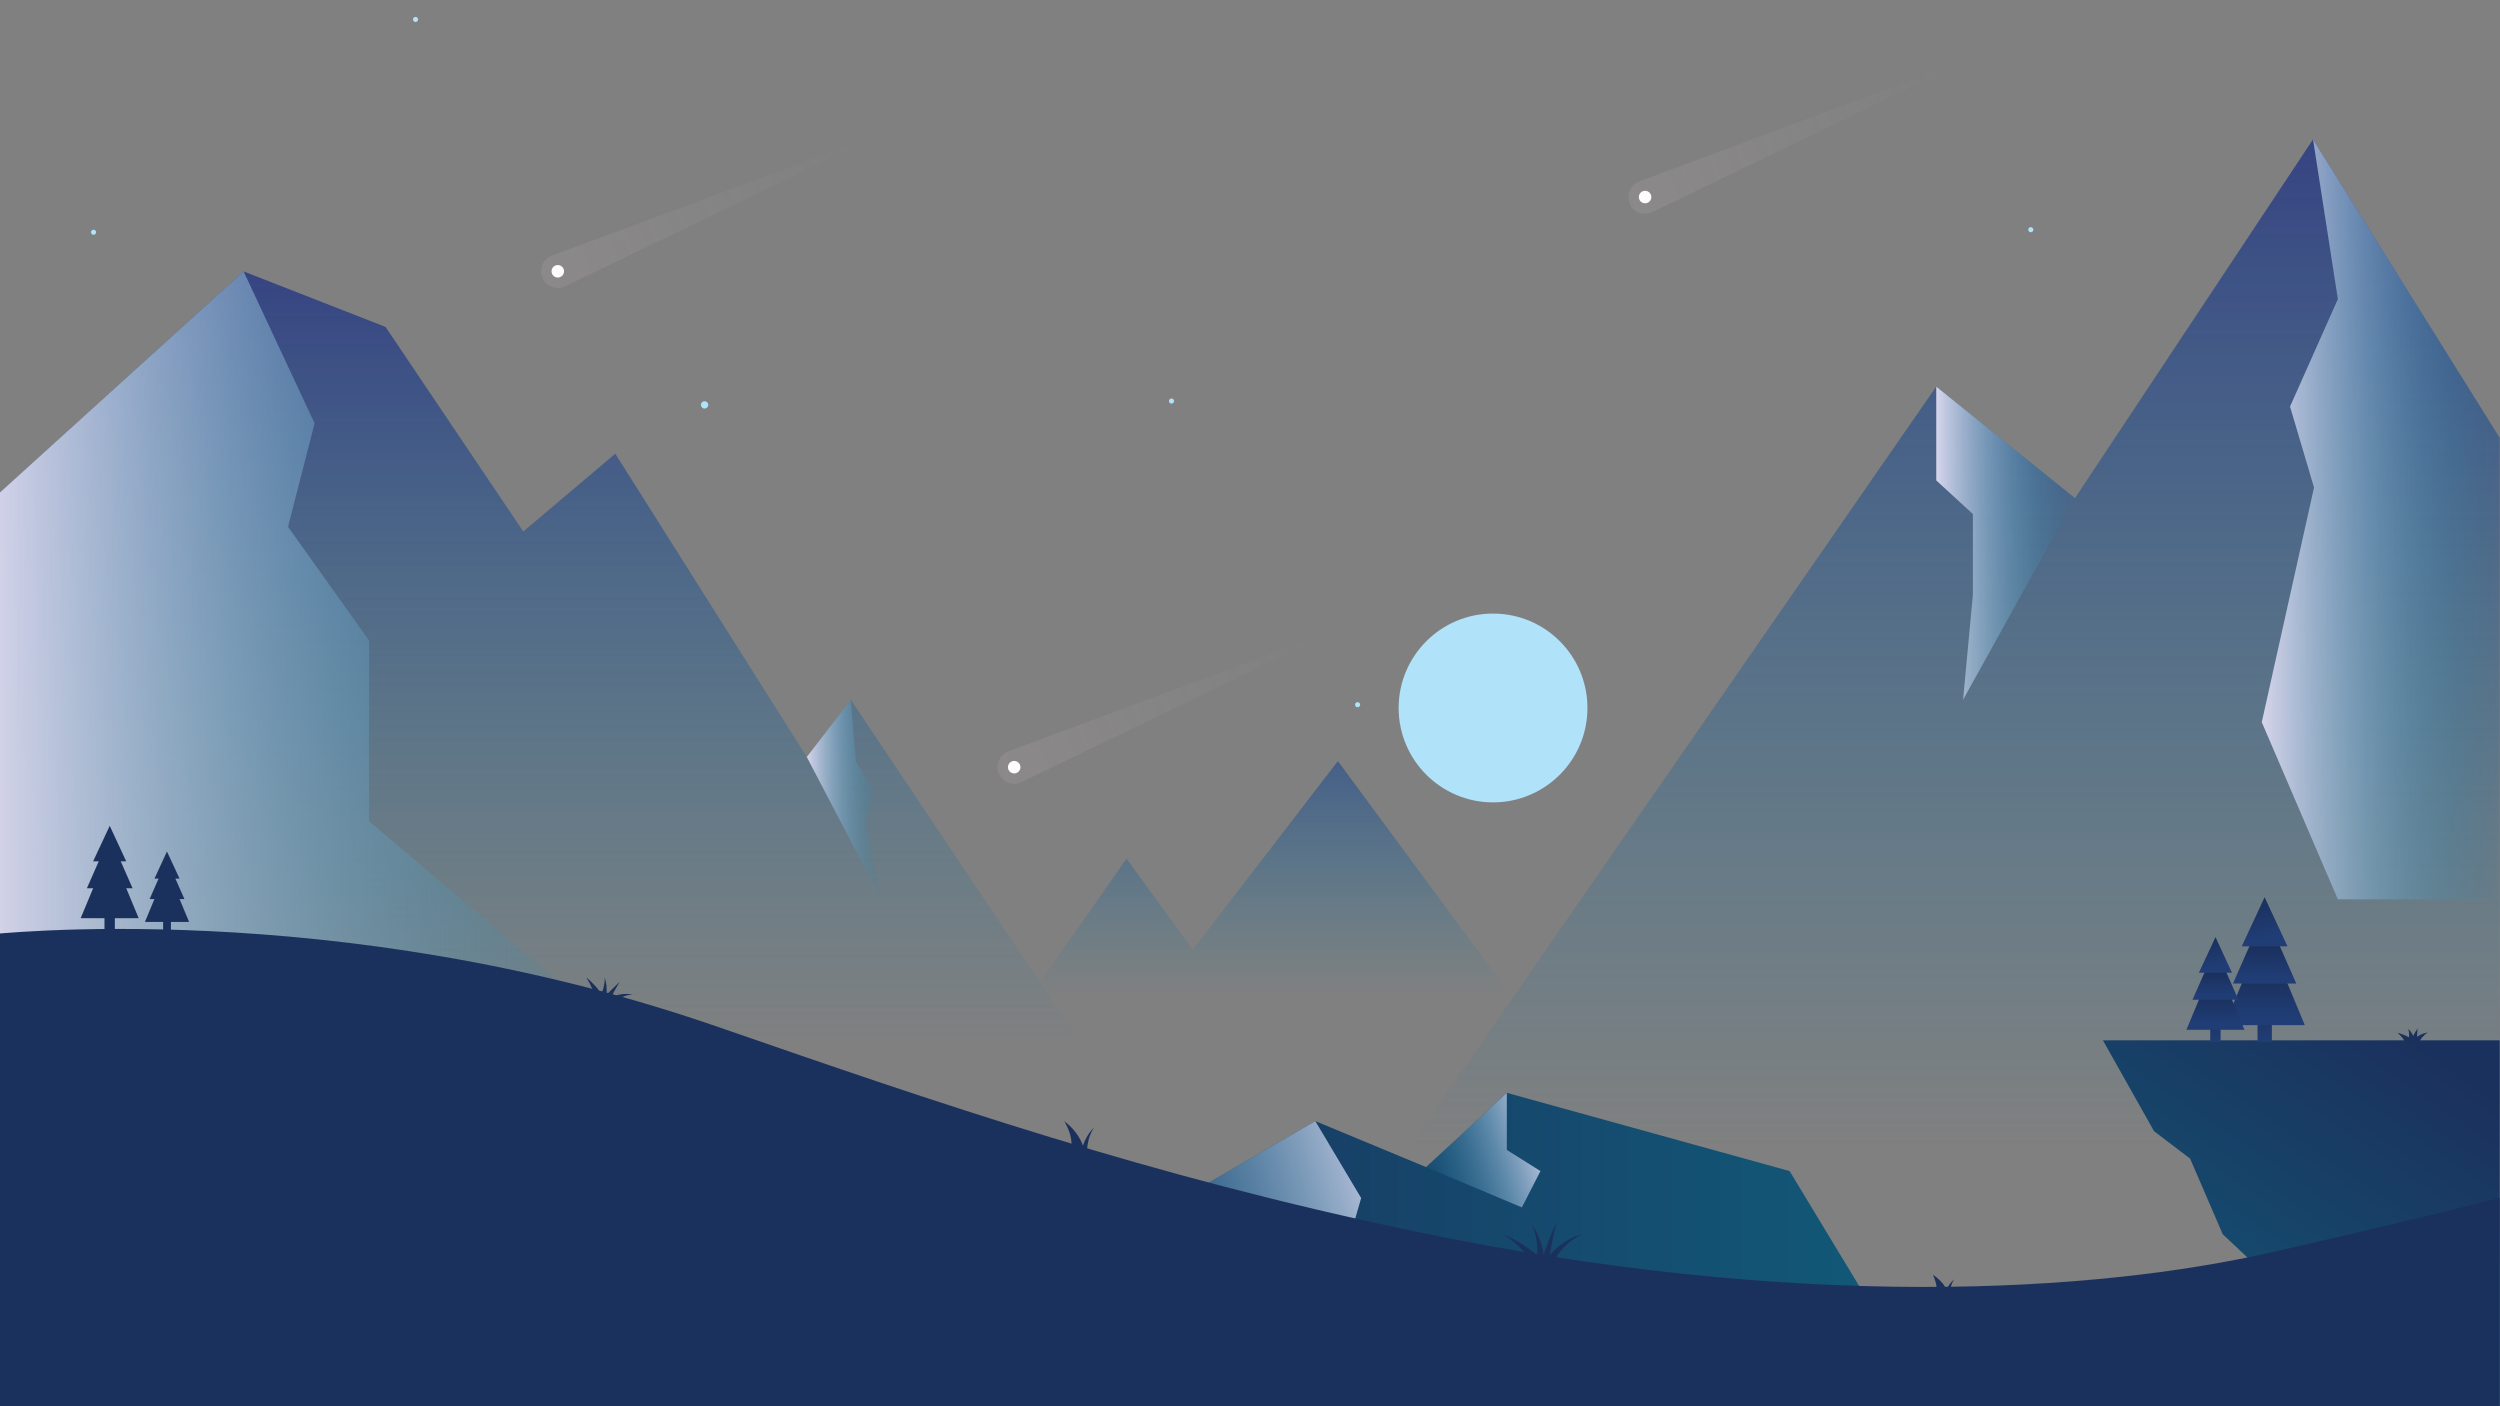 <?xml version="1.0" encoding="utf-8"?>
<!-- Generator: Adobe Illustrator 22.0.0, SVG Export Plug-In . SVG Version: 6.00 Build 0)  -->
<svg version="1.1" id="Layer_1" xmlns="http://www.w3.org/2000/svg" xmlns:xlink="http://www.w3.org/1999/xlink" x="0px" y="0px"
	 viewBox="0 0 1761 990.6" style="enable-background:new 0 0 1761 990.6;" xml:space="preserve">
<rect x="0" y="0" width="1761" height="990.6" fill="#808080" stroke="none"/>
<style type="text/css">
	.st0{fill:url(#SVGID_1_);}
	.st1{fill:url(#SVGID_2_);}
	.st2{fill:url(#SVGID_3_);}
	.st3{fill:#1B315D;}
	.st4{fill:url(#SVGID_4_);}
	.st5{fill:url(#SVGID_5_);}
	.st6{fill:url(#SVGID_6_);}
	.st7{fill:url(#SVGID_7_);}
	.st8{opacity:0.2;fill:#FFFFFF;}
	.st9{fill:#B0E2FA;}
	.st10{fill:url(#SVGID_8_);}
	.st11{fill:url(#SVGID_9_);}
	.st12{fill:#FFFFFF;}
	.st13{opacity:0.1;fill:url(#SVGID_10_);}
	.st14{opacity:0.1;fill:url(#SVGID_11_);}
	.st15{opacity:0.1;fill:url(#SVGID_12_);}
	.st16{fill:url(#SVGID_13_);}
	.st17{fill:url(#SVGID_14_);}
	.st18{fill:url(#SVGID_15_);}
	.st19{fill:url(#SVGID_16_);}
	.st20{fill:url(#SVGID_17_);}
	.st21{fill:url(#SVGID_18_);}
	.st22{fill:url(#SVGID_19_);}
	.st23{fill:url(#SVGID_20_);}
	.st24{fill:url(#SVGID_21_);}
	.st25{clip-path:url(#SVGID_23_);}
	.st26{fill:url(#SVGID_24_);}
</style>
<g>
	<linearGradient id="SVGID_1_" gradientUnits="userSpaceOnUse" x1="899.9" y1="700.436" x2="899.9" y2="441.391">
		<stop  offset="0" style="stop-color:#147CA6;stop-opacity:0"/>
		<stop  offset="1" style="stop-color:#2E2F7C"/>
	</linearGradient>
	<polygon class="st0" points="732.6,692.1 793.5,604.8 840.2,669 942.4,536.1 1067.2,705.2 968.2,861.3 809.4,836 	"/>
	<linearGradient id="SVGID_2_" gradientUnits="userSpaceOnUse" x1="425.239" y1="736.282" x2="425.239" y2="104.788">
		<stop  offset="0" style="stop-color:#147CA6;stop-opacity:0"/>
		<stop  offset="1" style="stop-color:#2E2F7C"/>
	</linearGradient>
	<polygon class="st1" points="859.5,881.7 599.3,492.9 568.3,533.2 433.4,319.6 368.6,374.4 271.6,230.3 171.6,191.2 -9,355 
		-9,881.7 	"/>
	<linearGradient id="SVGID_3_" gradientUnits="userSpaceOnUse" x1="-8.974" y1="467.519" x2="455.616" y2="467.519">
		<stop  offset="0" style="stop-color:#D7D5EB"/>
		<stop  offset="1" style="stop-color:#147CA6;stop-opacity:0"/>
	</linearGradient>
	<polygon class="st2" points="171.6,191.2 221.6,298.2 202.9,371.1 260,451.2 260,578.5 455.6,743.9 -9,743.9 -9,355 	"/>
	<g>
		<rect x="73.6" y="629.8" class="st3" width="7.3" height="25.8"/>
		<polygon class="st3" points="56.8,646.8 77.3,597.7 97.7,646.8 		"/>
		<polygon class="st3" points="61.2,625.7 77.3,589.1 93.4,625.7 		"/>
		<polygon class="st3" points="65.6,606.7 77.3,581.7 88.9,606.7 		"/>
	</g>
	<g>
		<rect x="114.9" y="636.4" class="st3" width="5.5" height="19.6"/>
		<polygon class="st3" points="102.1,649.4 117.6,612 133.2,649.4 		"/>
		<polygon class="st3" points="105.4,633.3 117.6,605.4 129.9,633.3 		"/>
		<polygon class="st3" points="108.8,618.9 117.6,599.8 126.5,618.9 		"/>
	</g>
	<linearGradient id="SVGID_4_" gradientUnits="userSpaceOnUse" x1="1311.77" y1="806.584" x2="1311.77" y2="-14.027">
		<stop  offset="0" style="stop-color:#147CA6;stop-opacity:0"/>
		<stop  offset="1" style="stop-color:#2E2F7C"/>
	</linearGradient>
	<polygon class="st4" points="1760.8,308.4 1629.3,98.2 1461.6,350.9 1363.9,272.3 862.7,995.6 1760.8,995.6 	"/>
	<linearGradient id="SVGID_5_" gradientUnits="userSpaceOnUse" x1="1593.194" y1="365.867" x2="1760.809" y2="365.867">
		<stop  offset="0" style="stop-color:#D7D5EB"/>
		<stop  offset="1" style="stop-color:#147CA6;stop-opacity:0"/>
	</linearGradient>
	<polygon class="st5" points="1629.3,98.2 1646.8,210.7 1613.1,286.4 1630,343.4 1593.2,508.7 1646.8,633.5 1760.8,633.5 
		1760.8,308.4 	"/>
	<linearGradient id="SVGID_6_" gradientUnits="userSpaceOnUse" x1="1363.928" y1="382.644" x2="1461.59" y2="382.644">
		<stop  offset="0" style="stop-color:#D7D5EB"/>
		<stop  offset="1" style="stop-color:#147CA6;stop-opacity:0"/>
	</linearGradient>
	<polygon class="st6" points="1363.9,272.3 1363.9,338.4 1389.7,362.1 1389.7,419.1 1382.8,492.9 1461.6,350.9 	"/>
	<g>
		<g>
			<path class="st3" d="M1696.6,743.6C1696.7,743.8,1696.7,743.7,1696.6,743.6c0.1,0.1,0.1,0,0.1-0.1c0-0.1,0.1-0.3,0.1-0.4
				c0-0.3,0.1-0.6,0.1-0.9c0-0.7-0.1-1.4-0.2-2.1c-0.3-1.4-0.8-2.9-1.5-4.4c-0.7-1.5-1.6-2.9-2.7-4.3c-0.5-0.7-1.1-1.3-1.7-2
				l-1.9-1.9c0.9,0.2,1.8,0.5,2.6,0.8c0.9,0.3,1.8,0.6,2.6,1c1.7,0.8,3.5,1.6,5.1,2.8c1.6,1.1,3.2,2.5,4.7,4.1
				c0.7,0.8,1.4,1.7,2,2.7c0.3,0.5,0.6,1,0.9,1.6c0.1,0.3,0.3,0.6,0.4,0.9c0.1,0.2,0.1,0.3,0.2,0.5c0.1,0.2,0.1,0.3,0.2,0.7
				L1696.6,743.6z"/>
		</g>
		<g>
			<path class="st3" d="M1696.5,733.4c0.2-0.6,0.3-1.3,0.4-2c0.1-0.7,0.1-1.5,0.1-2.2c0-1.5-0.2-3-0.6-4.5c1.1,1.1,2.1,2.4,2.9,3.9
				c0.4,0.7,0.7,1.5,1.1,2.3c0.3,0.8,0.6,1.5,0.8,2.5L1696.5,733.4z"/>
		</g>
		<g>
			<path class="st3" d="M1698,733c0.8-1.5,1.6-3,2.4-4.4c0.8-1.4,1.7-2.9,2.6-4.2c-0.2,1.6-0.3,3.3-0.4,4.9
				c-0.1,1.6-0.1,3.3-0.1,4.9L1698,733z"/>
		</g>
		<g>
			<path class="st3" d="M1700,732.3c0.8-0.8,1.5-1.3,2.4-1.9c0.8-0.5,1.6-1,2.5-1.5c0.8-0.4,1.7-0.8,2.6-1c0.9-0.3,1.8-0.4,2.7-0.5
				c-0.8,0.4-1.5,0.9-2.2,1.5c-0.6,0.6-1.2,1.2-1.8,1.8c-0.5,0.7-1,1.3-1.4,2c-0.4,0.7-0.8,1.5-1,2.1L1700,732.3z"/>
		</g>
	</g>
	<linearGradient id="SVGID_7_" gradientUnits="userSpaceOnUse" x1="1707.723" y1="737.667" x2="1511.319" y2="1024.361">
		<stop  offset="0" style="stop-color:#1B315D"/>
		<stop  offset="1" style="stop-color:#115B79"/>
	</linearGradient>
	<polygon class="st7" points="1760.8,732.8 1481.3,732.8 1517.3,796.8 1542.7,816.1 1565.7,869.4 1616.5,917.2 1649.4,995.6 
		1760.8,995.6 	"/>
	<linearGradient id="SVGID_8_" gradientUnits="userSpaceOnUse" x1="686.704" y1="882.693" x2="1363.928" y2="882.693">
		<stop  offset="0" style="stop-color:#1B315D"/>
		<stop  offset="1" style="stop-color:#115B79"/>
	</linearGradient>
	<polygon class="st10" points="1363.9,995.6 1260.6,824.9 1061.4,769.8 1004.5,822.1 926.5,789.7 724.2,906.5 686.7,995.6 	"/>
	<linearGradient id="SVGID_9_" gradientUnits="userSpaceOnUse" x1="991.362" y1="838.644" x2="759.323" y2="911.403">
		<stop  offset="0" style="stop-color:#D7D5EB"/>
		<stop  offset="1" style="stop-color:#147CA6;stop-opacity:0"/>
	</linearGradient>
	<polygon class="st11" points="935.2,925.5 958.8,843.9 926.5,789.7 776.3,876.4 	"/>
	<g>
		<g>
			<path class="st3" d="M1088.4,911.1c0,0,0-0.3,0-0.4c0-0.2,0-0.4-0.1-0.7c0-0.5-0.1-0.9-0.2-1.4c-0.1-0.5-0.2-1-0.3-1.5
				c-0.1-0.5-0.2-1-0.3-1.5l-0.4-1.5l-0.5-1.5c-0.3-1-0.7-2-1.1-3c-1.7-4-3.9-7.8-6.5-11.4l-2.1-2.7c-0.7-0.9-1.5-1.7-2.2-2.5
				c-1.5-1.7-3.2-3.3-4.8-4.9c-0.8-0.8-1.7-1.5-2.6-2.3l-2.6-2.2c-1.8-1.4-3.7-2.7-5.6-4.1c2.1,1,4.2,1.9,6.3,3l3.1,1.7
				c1,0.6,2.1,1.1,3.1,1.8c2,1.3,4,2.5,5.9,4c0.9,0.7,1.9,1.4,2.9,2.2l2.7,2.4c3.6,3.3,6.9,6.9,9.7,11.1c0.7,1,1.4,2.1,2,3.2
				l0.9,1.7l0.9,1.7c0.3,0.6,0.6,1.2,0.8,1.8c0.3,0.6,0.5,1.2,0.7,1.8c0.2,0.6,0.5,1.3,0.7,1.9c0.1,0.3,0.2,0.7,0.3,1
				c0.1,0.4,0.2,0.7,0.3,1.3L1088.4,911.1z"/>
		</g>
		<g>
			<path class="st3" d="M1082.8,885.1c0.1-1.8,0.1-3.8,0.1-5.7c-0.1-1.9-0.3-3.9-0.6-5.8c-0.3-1.9-0.7-3.9-1.3-5.7
				c-0.6-1.9-1.3-3.7-2.2-5.5c1.2,1.6,2.3,3.3,3.3,5.1c0.9,1.8,1.8,3.7,2.5,5.6c0.7,1.9,1.3,3.9,1.8,5.9c0.5,2,0.9,4,1.1,6.2
				L1082.8,885.1z"/>
		</g>
		<g>
			<path class="st3" d="M1086.8,884.9c1.4-4.1,2.9-8,4.5-12c1.6-4,3.2-7.9,5.1-11.7c-1.1,4.1-2,8.2-2.8,12.4
				c-0.8,4.1-1.6,8.3-2.2,12.4L1086.8,884.9z"/>
		</g>
		<g>
			<path class="st3" d="M1091.5,884.3c1.6-2,3.3-3.6,5.1-5.2c1.8-1.6,3.7-3,5.7-4.3c2-1.3,4.1-2.4,6.2-3.4c2.1-1,4.4-1.6,6.6-2.1
				c-2.1,0.9-4.2,1.8-6.1,3.1c-1.9,1.3-3.7,2.6-5.3,4.2c-1.6,1.5-3.2,3.2-4.6,4.9c-1.4,1.7-2.7,3.6-3.8,5.4L1091.5,884.3z"/>
		</g>
	</g>
	<path class="st3" d="M-9,658.4c0,0,245.3-28.3,513.7,64.6c156.8,54.3,305,105.4,492.4,144.5c268.6,56,478,43.3,604.8,14.2
		c110.5-25.3,158.8-37.9,158.8-37.9v151.8H-9V658.4z"/>
	<g>
		<circle class="st12" cx="392.9" cy="191.1" r="4.4"/>
		<linearGradient id="SVGID_10_" gradientUnits="userSpaceOnUse" x1="374.829" y1="198.877" x2="613.75" y2="96.623">
			<stop  offset="0" style="stop-color:#F4DDEC"/>
			<stop  offset="1" style="stop-color:#F4DDEC;stop-opacity:0"/>
		</linearGradient>
		<path class="st13" d="M609.5,99.6l-0.6-1.4l-220.6,82c-4.2,1.8-7.2,6-7.2,10.9c0,6.5,5.3,11.8,11.8,11.8c1.6,0,3.2-0.3,4.6-0.9
			L609.5,99.6z"/>
	</g>
	<g>
		<circle class="st12" cx="1158.8" cy="138.8" r="4.4"/>
		<linearGradient id="SVGID_11_" gradientUnits="userSpaceOnUse" x1="1140.782" y1="146.528" x2="1379.702" y2="44.273">
			<stop  offset="0" style="stop-color:#F4DDEC"/>
			<stop  offset="1" style="stop-color:#F4DDEC;stop-opacity:0"/>
		</linearGradient>
		<path class="st14" d="M1375.4,47.3l-0.6-1.4l-220.6,82c-4.2,1.8-7.2,6-7.2,10.9c0,6.5,5.3,11.8,11.8,11.8c1.6,0,3.2-0.3,4.6-0.9
			L1375.4,47.3z"/>
	</g>
	<g>
		<circle class="st12" cx="714.4" cy="540.4" r="4.4"/>
		<linearGradient id="SVGID_12_" gradientUnits="userSpaceOnUse" x1="696.387" y1="548.081" x2="935.308" y2="445.826">
			<stop  offset="0" style="stop-color:#F4DDEC"/>
			<stop  offset="1" style="stop-color:#F4DDEC;stop-opacity:0"/>
		</linearGradient>
		<path class="st15" d="M931,448.8l-0.6-1.4l-220.6,82c-4.2,1.8-7.2,6-7.2,10.9c0,6.5,5.3,11.8,11.8,11.8c1.6,0,3.2-0.3,4.6-0.9
			L931,448.8z"/>
	</g>
	<g>
		<linearGradient id="SVGID_13_" gradientUnits="userSpaceOnUse" x1="1595.215" y1="706.255" x2="1595.215" y2="733.53">
			<stop  offset="0" style="stop-color:#1B315D"/>
			<stop  offset="1" style="stop-color:#203D76"/>
		</linearGradient>
		<rect x="1590.2" y="698.4" class="st16" width="10.1" height="35.6"/>
		<linearGradient id="SVGID_14_" gradientUnits="userSpaceOnUse" x1="1595.215" y1="688.958" x2="1595.215" y2="716.499">
			<stop  offset="0" style="stop-color:#1B315D"/>
			<stop  offset="1" style="stop-color:#203D76"/>
		</linearGradient>
		<polygon class="st17" points="1566.9,722.1 1595.2,654.1 1623.5,722.1 		"/>
		<linearGradient id="SVGID_15_" gradientUnits="userSpaceOnUse" x1="1595.215" y1="667.205" x2="1595.215" y2="688.519">
			<stop  offset="0" style="stop-color:#1B315D"/>
			<stop  offset="1" style="stop-color:#203D76"/>
		</linearGradient>
		<polygon class="st18" points="1572.9,692.8 1595.2,642.2 1617.5,692.8 		"/>
		<linearGradient id="SVGID_16_" gradientUnits="userSpaceOnUse" x1="1587.492" y1="634.762" x2="1594.005" y2="661.607">
			<stop  offset="0" style="stop-color:#1B315D"/>
			<stop  offset="1" style="stop-color:#203D76"/>
		</linearGradient>
		<polygon class="st19" points="1579.1,666.6 1595.2,632 1611.3,666.6 		"/>
	</g>
	<g>
		<linearGradient id="SVGID_17_" gradientUnits="userSpaceOnUse" x1="1560.564" y1="713.929" x2="1560.564" y2="733.678">
			<stop  offset="0" style="stop-color:#1B315D"/>
			<stop  offset="1" style="stop-color:#203D76"/>
		</linearGradient>
		<rect x="1556.9" y="708.3" class="st20" width="7.3" height="25.8"/>
		<linearGradient id="SVGID_18_" gradientUnits="userSpaceOnUse" x1="1560.565" y1="701.405" x2="1560.565" y2="721.346">
			<stop  offset="0" style="stop-color:#1B315D"/>
			<stop  offset="1" style="stop-color:#203D76"/>
		</linearGradient>
		<polygon class="st21" points="1540.1,725.4 1560.6,676.1 1581,725.4 		"/>
		<linearGradient id="SVGID_19_" gradientUnits="userSpaceOnUse" x1="1560.565" y1="685.654" x2="1560.565" y2="701.087">
			<stop  offset="0" style="stop-color:#1B315D"/>
			<stop  offset="1" style="stop-color:#203D76"/>
		</linearGradient>
		<polygon class="st22" points="1544.4,704.2 1560.6,667.5 1576.7,704.2 		"/>
		<linearGradient id="SVGID_20_" gradientUnits="userSpaceOnUse" x1="1554.973" y1="662.163" x2="1559.688" y2="681.6">
			<stop  offset="0" style="stop-color:#1B315D"/>
			<stop  offset="1" style="stop-color:#203D76"/>
		</linearGradient>
		<polygon class="st23" points="1548.9,685.2 1560.6,660.1 1572.2,685.2 		"/>
	</g>
	<linearGradient id="SVGID_21_" gradientUnits="userSpaceOnUse" x1="568.298" y1="564.404" x2="622.024" y2="564.404">
		<stop  offset="0" style="stop-color:#D7D5EB"/>
		<stop  offset="1" style="stop-color:#147CA6;stop-opacity:0"/>
	</linearGradient>
	<polygon class="st24" points="568.3,533.2 622,635.9 609.5,579.3 615.4,557.8 602.9,536.1 599.3,492.9 	"/>
	<g>
		<defs>
			<polygon id="SVGID_22_" points="1268.9,410.9 990.5,817.1 700.1,817.1 700.1,264.5 1263,264.5 			"/>
		</defs>
		<clipPath id="SVGID_23_">
			<use xlink:href="#SVGID_22_"  style="overflow:visible;"/>
		</clipPath>
		<g class="st25">
			<path class="st9" d="M1118.2,498.7c0,36.7-29.8,66.5-66.5,66.5c-36.7,0-66.5-29.8-66.5-66.5s29.8-66.5,66.5-66.5
				C1088.5,432.2,1118.2,462,1118.2,498.7z"/>
		</g>
	</g>
	<linearGradient id="SVGID_24_" gradientUnits="userSpaceOnUse" x1="1092.149" y1="802.208" x2="996.107" y2="832.323">
		<stop  offset="0" style="stop-color:#D7D5EB"/>
		<stop  offset="1" style="stop-color:#147CA6;stop-opacity:0"/>
	</linearGradient>
	<polygon class="st26" points="1004.5,822.1 1072,850.5 1085.1,824.9 1061.4,810 1061.4,769.8 	"/>
	<path class="st9" d="M958.1,496.4c0,1-0.8,1.8-1.8,1.8c-1,0-1.8-0.8-1.8-1.8c0-1,0.8-1.8,1.8-1.8
		C957.4,494.7,958.1,495.5,958.1,496.4z"/>
	<path class="st9" d="M1432.3,161.8c0,1-0.8,1.8-1.8,1.8c-1,0-1.8-0.8-1.8-1.8c0-1,0.8-1.8,1.8-1.8
		C1431.5,160.1,1432.3,160.9,1432.3,161.8z"/>
	<path class="st9" d="M827,282.5c0,1-0.8,1.8-1.8,1.8c-1,0-1.8-0.8-1.8-1.8c0-1,0.8-1.8,1.8-1.8C826.2,280.7,827,281.5,827,282.5z"
		/>
	<path class="st9" d="M498.9,285.2c0,1.5-1.2,2.6-2.6,2.6c-1.5,0-2.6-1.2-2.6-2.6c0-1.5,1.2-2.6,2.6-2.6
		C497.7,282.6,498.9,283.8,498.9,285.2z"/>
	<path class="st9" d="M294.5,13.7c0,1-0.8,1.8-1.8,1.8c-1,0-1.8-0.8-1.8-1.8s0.8-1.8,1.8-1.8C293.7,11.9,294.5,12.7,294.5,13.7z"/>
	<path class="st9" d="M67.7,163.6c0,1-0.8,1.8-1.8,1.8c-1,0-1.8-0.8-1.8-1.8c0-1,0.8-1.8,1.8-1.8C66.9,161.8,67.7,162.6,67.7,163.6z
		"/>
	<g>
		<path class="st3" d="M419.1,718.6c0,0.2,0.1,0,0.1-0.1c0-0.1,0.1-0.2,0.1-0.3c0.1-0.2,0.2-0.5,0.3-0.8c0.2-0.5,0.3-1.1,0.4-1.7
			l0.2-0.9l0.1-0.9c0.1-0.6,0.1-1.2,0.1-1.9c0.1-2.6-0.2-5.2-0.8-7.9l-0.5-2c-0.2-0.7-0.4-1.3-0.6-2c-0.4-1.3-1-2.6-1.5-3.9
			c-0.5-1.3-1.2-2.6-1.8-3.9c-0.7-1.3-1.4-2.5-2.2-3.8c1.1,1,2.2,1.9,3.3,2.9c1,1.1,2.1,2.1,3.1,3.2c1,1.1,2,2.3,2.8,3.5
			c0.4,0.6,0.9,1.2,1.3,1.9l1.2,2c1.6,2.7,2.9,5.6,3.9,8.7c0.2,0.8,0.5,1.6,0.6,2.4l0.3,1.2l0.2,1.3c0.1,0.8,0.2,1.7,0.3,2.6
			c0,0.5,0,0.9,0,1.4c0,0.2,0,0.5,0,0.7c0,0.3,0,0.5-0.1,1L419.1,718.6z"/>
	</g>
	<g>
		<path class="st3" d="M1362.7,914.6c0,0.2,0,0.1,0.1,0.1c0,0,0.1-0.1,0.1-0.1c0.1-0.1,0.1-0.2,0.2-0.3c0.1-0.2,0.3-0.5,0.4-0.8
			c0.2-0.6,0.4-1.2,0.5-1.9c0.3-1.3,0.3-2.8,0.2-4.3c-0.1-1.5-0.4-3.1-0.9-4.7c-0.2-0.8-0.5-1.6-0.8-2.4l-1-2.3
			c0.7,0.5,1.4,1,2.1,1.5c0.7,0.6,1.4,1.1,2,1.7c1.3,1.2,2.6,2.5,3.7,4.1c1.1,1.5,2.1,3.2,2.9,5.2c0.4,1,0.7,2,0.9,3.1
			c0.1,0.5,0.2,1.1,0.3,1.7c0,0.3,0.1,0.6,0.1,0.9c0,0.2,0,0.3,0,0.5c0,0.2,0,0.3-0.1,0.7L1362.7,914.6z"/>
	</g>
	<g>
		<path class="st3" d="M422.6,702.5c0.5-0.9,1-2.1,1.4-3.2c0.4-1.1,0.8-2.3,1.1-3.4c0.3-1.2,0.5-2.4,0.7-3.6
			c0.2-1.2,0.2-2.5,0.1-3.7c0.4,1.2,0.8,2.4,1,3.7c0.2,1.3,0.4,2.6,0.4,3.8c0.1,1.3,0.1,2.6,0,3.9c-0.1,1.3-0.2,2.6-0.5,4
			L422.6,702.5z"/>
	</g>
	<g>
		<path class="st3" d="M425.1,703c1.8-2,3.7-3.9,5.6-5.8c1.9-1.9,3.8-3.7,5.8-5.5c-1.4,2.3-2.7,4.5-4,6.9c-1.2,2.3-2.5,4.7-3.6,7
			L425.1,703z"/>
	</g>
	<g>
		<path class="st3" d="M428.2,703.4c1.5-0.8,2.9-1.3,4.3-1.8c1.4-0.5,2.9-0.8,4.4-1.1c1.5-0.3,3-0.4,4.4-0.4c1.5,0,2.9,0.2,4.3,0.4
			c-1.4,0.1-2.8,0.3-4.2,0.7c-1.3,0.4-2.7,0.9-3.9,1.5c-1.2,0.6-2.4,1.3-3.6,2c-1.1,0.7-2.3,1.6-3.1,2.4L428.2,703.4z"/>
	</g>
	<g>
		<path class="st3" d="M1368.9,915.3c0.3-1.5,0.7-2.8,1.1-4.1c0.5-1.3,1-2.6,1.6-3.8c0.6-1.2,1.4-2.4,2.2-3.4c0.8-1.1,1.8-2,2.7-2.9
			c-0.7,1.1-1.3,2.2-1.7,3.4c-0.4,1.2-0.8,2.4-1,3.6c-0.2,1.2-0.4,2.5-0.4,3.7c0,1.2,0,2.5,0.1,3.6L1368.9,915.3z"/>
	</g>
	<g>
		<path class="st3" d="M753.5,813.6C753.5,813.8,753.6,813.6,753.5,813.6c0.1,0,0.2-0.1,0.2-0.2c0.1-0.1,0.2-0.4,0.2-0.5
			c0.1-0.4,0.3-0.8,0.4-1.3c0.2-0.9,0.4-1.9,0.5-2.9c0.2-2,0-4.1-0.3-6.3l-0.3-1.6c-0.1-0.5-0.3-1.1-0.4-1.6
			c-0.3-1.1-0.7-2.1-1.1-3.2c-0.4-1.1-0.9-2.1-1.4-3.2l-1.6-3.1c0.9,0.7,1.8,1.5,2.7,2.3c0.8,0.8,1.8,1.6,2.6,2.5
			c0.8,0.9,1.7,1.8,2.4,2.8c0.4,0.5,0.8,1,1.1,1.5l1.1,1.6c1.4,2.2,2.5,4.5,3.4,7.1c0.4,1.3,0.8,2.6,1,4c0.1,0.7,0.2,1.4,0.3,2.2
			c0,0.4,0.1,0.8,0,1.2c0,0.2,0,0.4,0,0.6c0,0.3,0,0.4-0.1,0.9L753.5,813.6z"/>
	</g>
	<g>
		<path class="st3" d="M761,814.1c0.3-2.1,0.8-3.8,1.3-5.7c0.6-1.8,1.3-3.6,2.1-5.3c0.8-1.7,1.8-3.3,2.8-4.9
			c1.1-1.5,2.3-2.9,3.6-4.1c-1,1.5-2,3.1-2.6,4.7c-0.7,1.7-1.3,3.3-1.6,5.1c-0.4,1.7-0.7,3.5-0.8,5.2c-0.2,1.7-0.2,3.5-0.1,5.1
			L761,814.1z"/>
	</g>
</g>
</svg>
